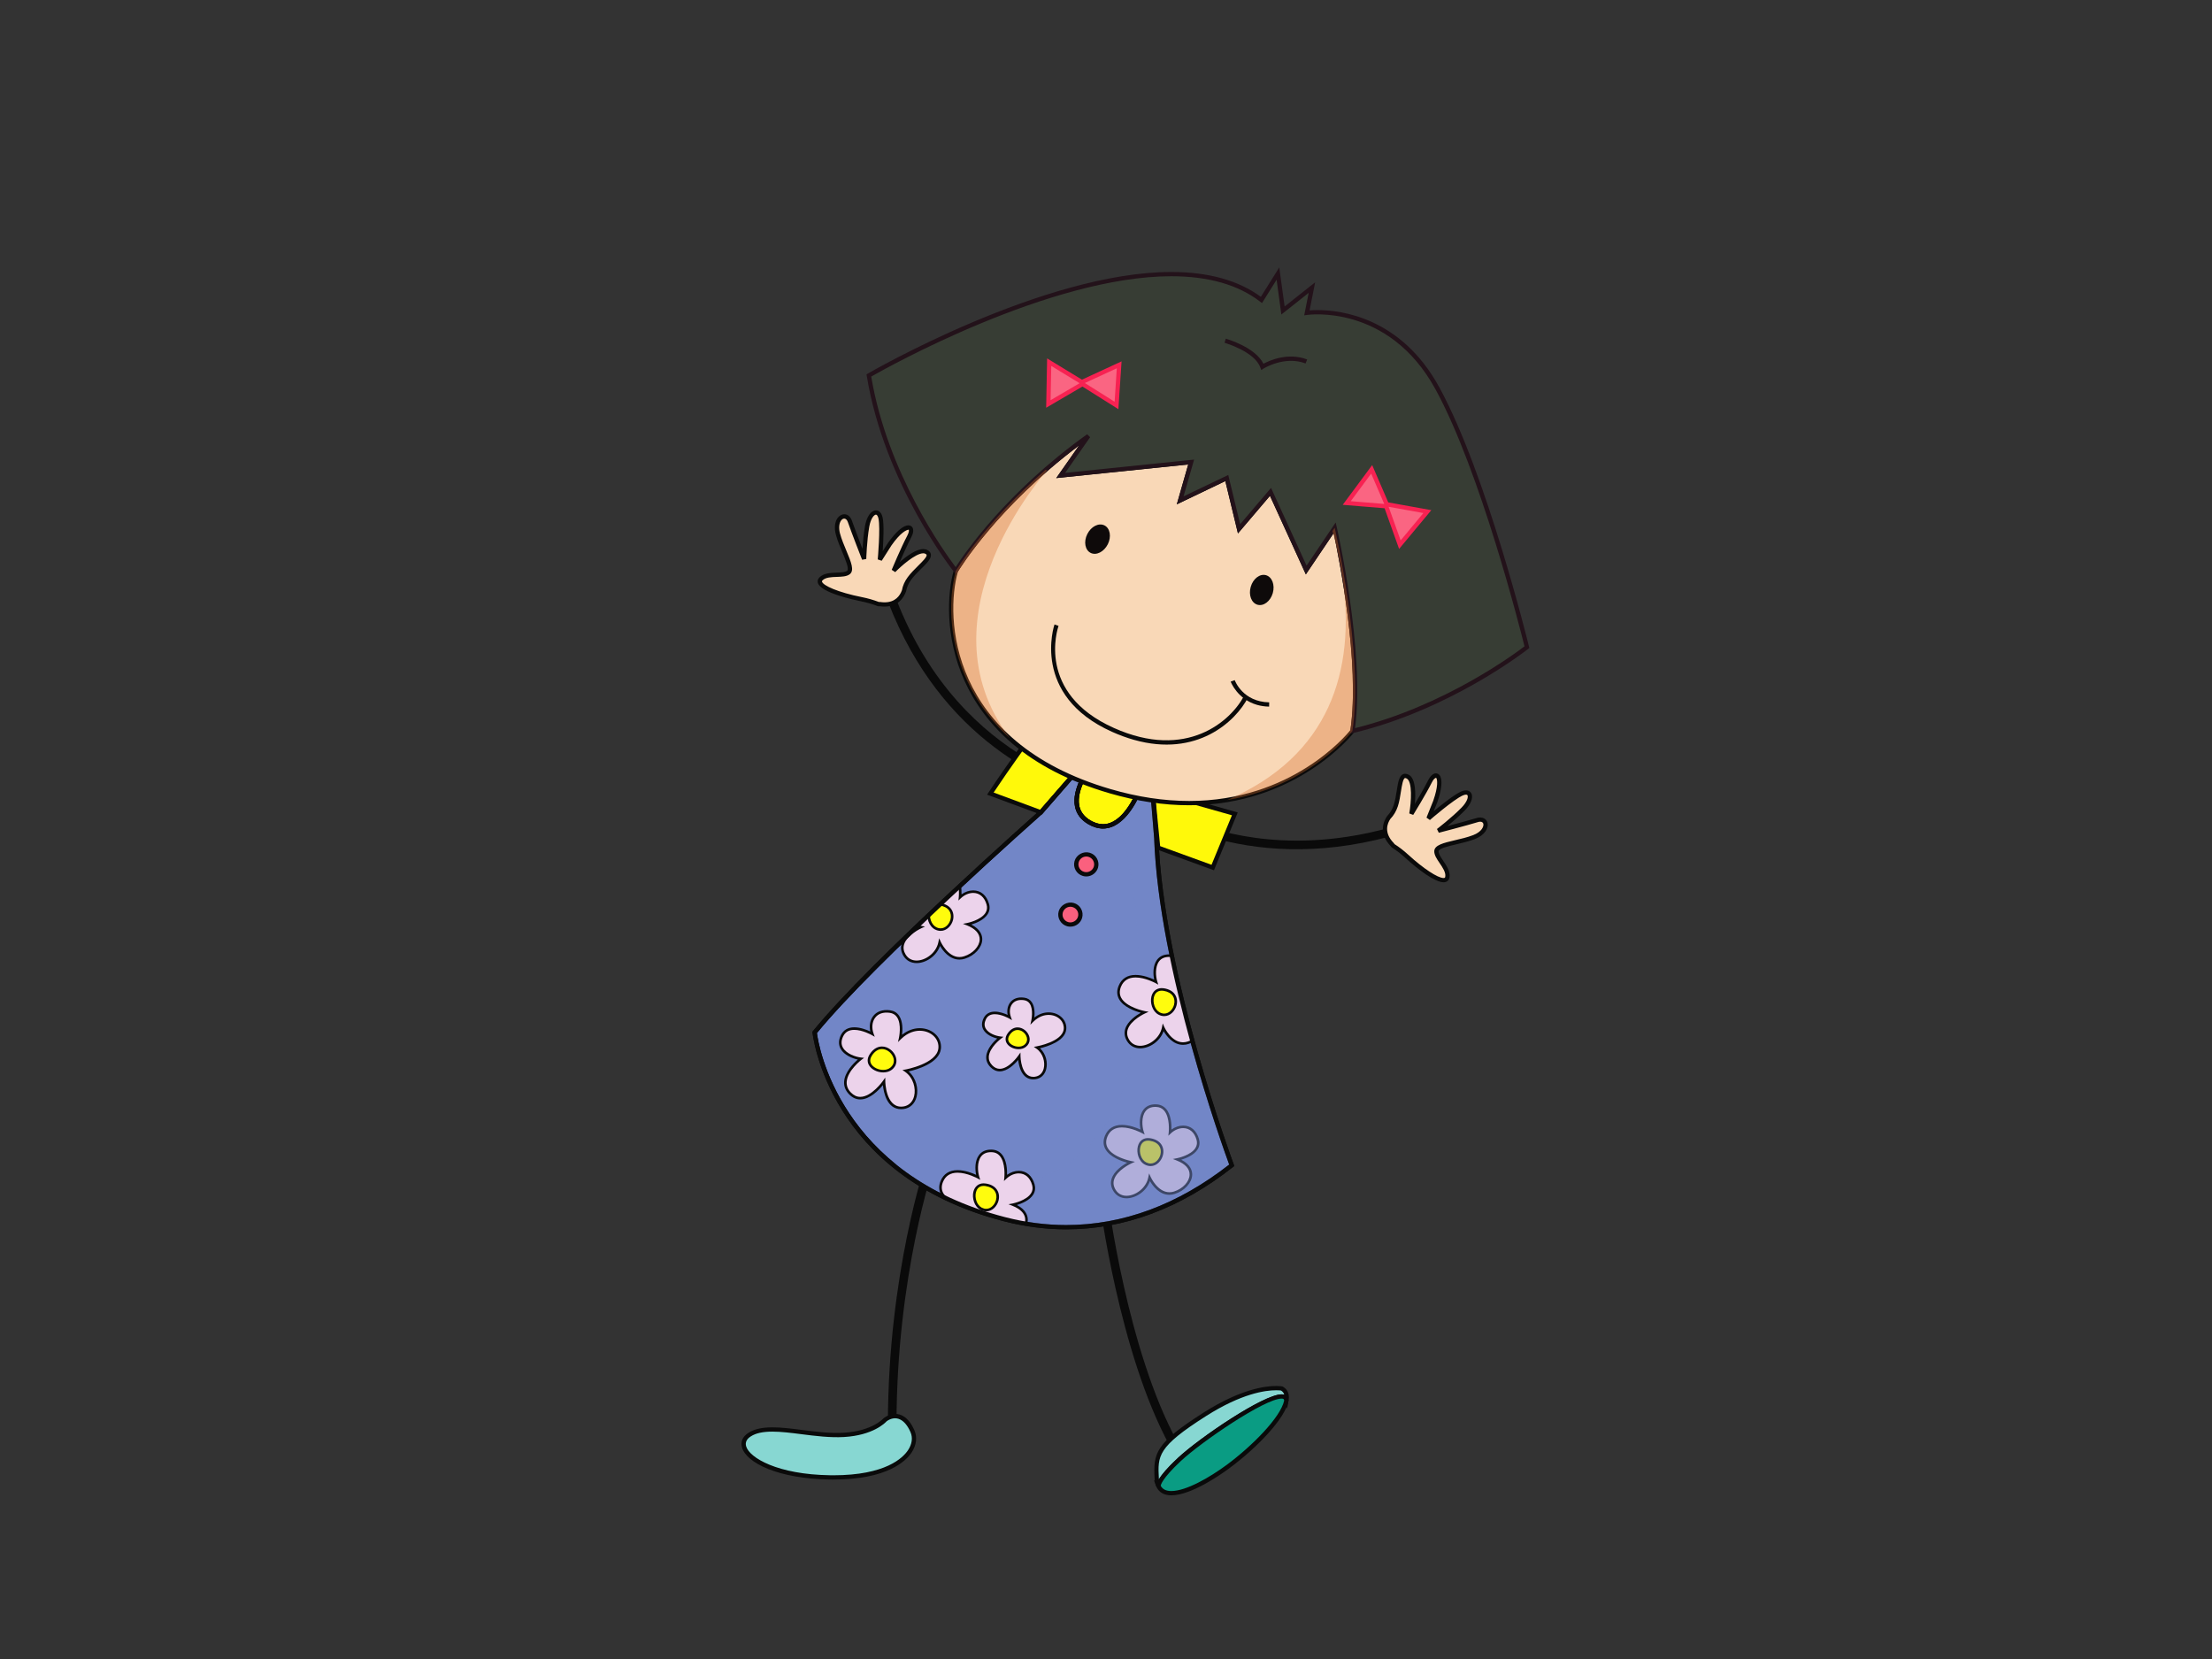 <?xml version="1.0" encoding="utf-8"?>
<!-- Generator: Adobe Illustrator 17.0.0, SVG Export Plug-In . SVG Version: 6.00 Build 0)  -->
<!DOCTYPE svg PUBLIC "-//W3C//DTD SVG 1.1//EN" "http://www.w3.org/Graphics/SVG/1.1/DTD/svg11.dtd">
<svg version="1.1" id="Layer_1" xmlns="http://www.w3.org/2000/svg" xmlns:xlink="http://www.w3.org/1999/xlink" x="0px" y="0px"
	 width="800px" height="600px" viewBox="0 0 800 600" enable-background="new 0 0 800 600" xml:space="preserve">
<rect x="0" y="0" width="800" height="600" fill="#333333" stroke="none"/>
<g>
	<g>
		<path fill="#0A0A0A" d="M466.608,307.115c-44.013-0.898-69.002-26.308-69.321-26.628c-0.886-0.922-2.35-0.958-3.278-0.085
			l-2.151-2.241c2.176-2.049,5.616-1.952,7.683,0.193c0.386,0.398,38.023,38.3,101.999,21.278l0.808,2.983
			C489.349,306.072,477.406,307.338,466.608,307.115L466.608,307.115z"/>
	</g>
	<g>
		<path fill="#F9D8B7" d="M534.241,296.6c-3.917,1.206-14.076,3.839-14.076,3.839s5.266-4.013,8.978-7.803
			c3.694-3.778,2.995-7.147-0.404-5.664c-3.405,1.482-12.106,9.021-12.106,9.021l2.458-6.134c3.296-9.449,0.229-11.57-1.934-7.237
			c-2.152,4.327-6.719,11.702-6.719,11.702s2.055-11.539-1.277-13.413c-3.327-1.868-2.7,5.351-4.357,10.461
			c-0.608,1.886-1.56,3.272-2.531,4.272c-1.211,1.778-2.856,5.556,1.181,9.738c0.145,0.133,0.199,0.307,0.313,0.446
			c1.531,0.982,3.23,2.223,5.062,3.905c6.61,6.056,14.029,10.829,14.631,7.49c0.573-3.332-4.013-6.767-3.959-9.346
			c0.054-2.573,7.84-2.922,13.571-5.116C538.815,300.553,538.152,295.394,534.241,296.6z"/>
		<path fill="#0A0A0A" d="M522.081,319.088L522.081,319.088c-3.067,0-9.135-4.532-13.775-8.792
			c-1.597-1.464-3.218-2.706-4.959-3.826l-0.199-0.199c-0.054-0.066-0.108-0.138-0.168-0.223c-4.628-4.845-2.482-9.19-1.338-10.846
			c1.133-1.2,1.934-2.537,2.429-4.061c0.518-1.621,0.813-3.513,1.079-5.188c0.518-3.285,0.964-6.111,3.055-6.111
			c0.428,0,0.856,0.121,1.349,0.392c2.483,1.398,2.471,6.785,2.145,10.539c1.506-2.525,3.537-6.032,4.772-8.502
			c0.819-1.657,1.844-2.579,2.85-2.579c0.542,0,1.037,0.272,1.374,0.747c1.079,1.494,0.753,5.02-0.874,9.683l-1.314,3.272
			c2.862-2.374,7.545-6.104,9.918-7.129c1.778-0.777,3.248-0.421,3.778,0.814c0.639,1.524-0.313,3.857-2.5,6.092
			c-1.971,2-4.369,4.079-6.213,5.586c3.327-0.874,8.123-2.158,10.527-2.899c2-0.626,3.688,0.229,3.995,1.88
			c0.331,1.778-0.988,4.327-4.664,5.743c-2.139,0.813-4.58,1.386-6.731,1.898c-2.82,0.663-6.322,1.477-6.34,2.506
			c-0.018,0.898,0.802,2.121,1.669,3.405c1.242,1.832,2.645,3.905,2.272,6.068C524.022,318.468,523.244,319.088,522.081,319.088z
			 M508.204,281.384c-0.76,0-1.2,2.778-1.525,4.802c-0.259,1.73-0.566,3.694-1.127,5.418c-0.579,1.765-1.482,3.296-2.712,4.574
			c-1.06,1.567-2.452,4.905,1.169,8.659c0.151,0.139,0.247,0.307,0.32,0.434c1.681,1.072,3.38,2.374,5.031,3.893
			c5.399,4.941,10.624,8.388,12.72,8.388l0,0c0.458,0,0.554-0.138,0.615-0.452c0.265-1.561-0.904-3.278-2.025-4.941
			c-1.019-1.5-1.976-2.911-1.946-4.302c0.048-2.23,3.35-3.001,7.532-3.989c2.109-0.482,4.483-1.048,6.538-1.832
			c3.019-1.151,3.869-3.073,3.688-4.013c-0.127-0.687-0.693-0.837-1.139-0.837c-0.271,0-0.56,0.054-0.868,0.151
			c-3.887,1.199-14.004,3.826-14.106,3.85l-0.675-1.362c0.054-0.048,5.266-4.025,8.882-7.719c2.085-2.139,2.453-3.814,2.194-4.417
			c-0.048-0.09-0.12-0.301-0.578-0.301c-0.302,0-0.705,0.102-1.139,0.295c-3.26,1.404-11.823,8.81-11.913,8.894l-1.229-0.874
			l2.458-6.122c1.796-5.158,1.513-7.611,1.067-8.243c-0.313-0.085-0.934,0.325-1.579,1.627c-2.151,4.314-6.707,11.69-6.749,11.757
			l-1.428-0.524c0.753-4.266,1.181-11.449-0.898-12.618C508.487,281.421,508.306,281.384,508.204,281.384z"/>
	</g>
	<g>
		<g>
			<path fill="#0A0A0A" d="M338.531,249.116c26.577,34.866,61.961,40.024,62.401,40.078c1.277,0.175,2.181,1.332,2.013,2.603
				l3.079,0.398c0.392-2.947-1.706-5.658-4.67-6.05c-0.536-0.078-53.546-8.068-77.233-69.484l-2.908,1.096
				C326.028,230.238,332.012,240.577,338.531,249.116L338.531,249.116z"/>
		</g>
		<g>
			<path fill="#F9D8B7" d="M307.378,188.592c1.32,3.845,5.146,13.565,5.146,13.565s0.172-6.593,1.085-11.793
				c0.903-5.2,4.064-6.604,4.857-2.995c0.789,3.597-0.244,15.023-0.244,15.023l3.555-5.568c5.758-8.213,9.289-6.996,7.026-2.724
				c-2.26,4.284-5.589,12.269-5.589,12.269s8.204-8.418,11.681-6.839c3.48,1.585-2.775,5.315-5.969,9.653
				c-1.172,1.597-1.741,3.17-1.997,4.538c-0.726,2.025-2.845,5.556-8.614,4.767c-0.208-0.019-0.371,0.018-0.561,0.018
				c-1.693-0.651-3.708-1.301-6.14-1.784c-8.834-1.759-17.08-4.911-14.715-7.345c2.383-2.429,7.875-0.753,9.946-2.308
				c2.061-1.555-2.211-8.015-3.794-13.926C301.47,187.231,306.064,184.736,307.378,188.592z"/>
			<path fill="#0A0A0A" d="M319.903,219.373c-0.533,0-1.097-0.03-1.696-0.12l-0.566,0.018l-0.16-0.048
				c-1.973-0.753-3.941-1.325-6.026-1.741c-2.413-0.482-14.534-3.074-15.649-6.634c-0.22-0.711-0.03-1.416,0.536-2.007
				c1.546-1.573,4.064-1.663,6.279-1.741c1.555-0.06,3.031-0.109,3.751-0.645c0.835-0.627-0.551-3.941-1.66-6.593
				c-0.856-2.013-1.829-4.314-2.411-6.52c-0.653-2.435-0.394-4.664,0.711-6.104c0.629-0.789,1.479-1.259,2.35-1.259
				c1.214,0,2.245,0.886,2.757,2.368c0.805,2.356,2.573,6.972,3.811,10.166c0.157-2.374,0.431-5.532,0.916-8.268
				c0.585-3.38,2.173-5.658,3.965-5.658c0.549,0,1.901,0.259,2.407,2.615c0.558,2.501,0.271,8.46,0.018,12.161l1.883-2.959
				c2.866-4.092,5.559-6.412,7.409-6.412c0.642,0,1.16,0.277,1.47,0.771c0.5,0.832,0.325,2.151-0.503,3.706
				c-1.283,2.434-2.944,6.14-4.113,8.822c2.431-2.115,5.963-4.719,8.523-4.719c0.485,0,0.928,0.085,1.311,0.259
				c0.838,0.374,1.323,0.922,1.443,1.603c0.286,1.536-1.395,3.194-3.516,5.284c-1.205,1.2-2.582,2.543-3.586,3.917
				c-0.961,1.308-1.591,2.724-1.862,4.224C326.941,215.986,324.967,219.373,319.903,219.373z M318.158,217.71l0.274,0.018
				c0.515,0.078,1.006,0.115,1.47,0.115c3.902,0,5.577-2.392,6.3-4.387c0.28-1.602,1-3.236,2.1-4.718
				c1.085-1.477,2.495-2.869,3.751-4.116c1.419-1.404,3.212-3.164,3.077-3.911c-0.03-0.211-0.362-0.386-0.555-0.476
				c-0.184-0.078-0.413-0.127-0.669-0.127c-2.871,0-8.289,4.911-10.133,6.81l-1.28-0.832c0.039-0.085,3.375-8.075,5.622-12.329
				c0.72-1.356,0.639-2.042,0.549-2.187c-0.889,0.024-3.079,1.157-6.258,5.688l-3.528,5.55l-1.435-0.488
				c0.012-0.108,1.019-11.346,0.265-14.793c-0.19-0.85-0.536-1.398-0.898-1.398c-0.681,0-1.922,1.386-2.431,4.369
				c-0.892,5.086-1.082,11.618-1.082,11.678l-1.504,0.265c-0.039-0.091-3.839-9.774-5.152-13.606
				c-0.486-1.428-1.606-1.669-2.398-0.651c-0.802,1.037-0.968,2.821-0.443,4.767c0.566,2.103,1.504,4.338,2.338,6.321
				c1.648,3.947,2.962,7.062,1.172,8.412c-1.109,0.837-2.829,0.892-4.64,0.958c-2.016,0.066-4.11,0.144-5.212,1.271
				c-0.238,0.259-0.196,0.386-0.166,0.476c0.434,1.386,5.652,3.826,14.462,5.58c2.121,0.415,4.127,1,6.122,1.753
				C318.016,217.71,318.085,217.71,318.158,217.71z"/>
		</g>
	</g>
	<g>
		<path fill="#0A0A0A" d="M325.971,520.146c-2.766-0.302-4.857-2.609-4.851-5.387c0.091-53.998,13.513-93.816,14.086-95.485
			l2.94,0.994c-0.57,1.651-13.835,41-13.911,94.497c-0.009,1.187,0.886,2.181,2.073,2.314L325.971,520.146L325.971,520.146z"/>
	</g>
	<g>
		<path fill="#87D7D2" d="M320.192,513.397c0,0-4.119,4.911-14.999,5.544c-12.6,0.729-26.951-4.652-34.097-0.09
			c-7.137,4.562,3.694,15.101,29.066,15.468c24.766,0.368,32.632-10.195,29.858-16.613
			C327.263,511.282,323.201,511.288,320.192,513.397z"/>
		<path fill="#0A0A0A" d="M301.397,535.096L301.397,535.096l-1.245-0.006c-18.761-0.277-30.201-6.038-31.795-11.587
			c-0.603-2.079,0.226-3.965,2.326-5.303c2.112-1.343,4.863-1.983,8.678-1.983c3.275,0,6.918,0.464,10.756,0.952
			c4.957,0.627,10.126,1.283,15.029,1c10.368-0.591,14.41-5.218,14.444-5.266l0.157-0.138c1.308-0.922,2.706-1.41,4.044-1.41
			c1.988,0,4.802,1.055,6.953,6.038c1.055,2.452,0.669,5.357-1.058,7.948C327.736,528.275,321.074,535.096,301.397,535.096z
			 M279.361,517.766c-3.498,0-5.99,0.542-7.837,1.73c-1.515,0.97-2.073,2.181-1.678,3.573c1.208,4.188,11.416,10.208,30.334,10.473
			l1.217,0.012c18.924,0,25.172-6.327,26.99-9.057c1.458-2.187,1.786-4.495,0.928-6.496c-2.094-4.857-5.345-6.255-8.599-4.025
			c-0.636,0.693-5.041,5.14-15.484,5.742c-5.028,0.283-10.286-0.379-15.308-1.012C286.127,518.218,282.536,517.766,279.361,517.766z
			"/>
	</g>
	<g>
		<path fill="#0A0A0A" d="M423.053,522.876c-18.325-33.425-25.399-88.459-25.472-89.008l3.091-0.386
			c0.067,0.542,7.068,55.01,25.104,87.911L423.053,522.876L423.053,522.876z"/>
	</g>
	<g>
		<g>
			<path fill="#87D7D2" d="M463.546,502.165c0,0-9.931-2.013-27.707,9.28c-17.782,11.304-17.963,14.733-17.493,23.416
				c0.048,0.88,0.235,1.579,0.458,2.205l0.223,0.133c0,0-0.12-2.247,7.532-9.37c8.816-8.214,37.493-27.4,38.56-21.742
				c0.012,0.102,0.102,0.223,0.138,0.331C465.601,504.551,465.149,503.039,463.546,502.165z"/>
			<path fill="#0A0A0A" d="M419.871,538.646l-1.694-1.048l-0.096-0.259c-0.289-0.795-0.464-1.579-0.5-2.429
				c-0.513-9.382,0.175-12.883,17.836-24.109c13.082-8.297,21.976-9.545,26.128-9.545c1.38,0,2.127,0.145,2.157,0.151l0.229,0.085
				c1.247,0.687,2.627,2.127,2.085,5.062l-0.512,2.893l-0.976-2.772c-0.085-0.139-0.145-0.278-0.175-0.44
				c-0.03-0.151-0.072-0.41-0.837-0.41c-6.08,0-28.81,15.48-36.426,22.56c-7.002,6.526-7.279,8.816-7.279,8.84L419.871,538.646z
				 M461.546,502.804c-3.984,0-12.552,1.205-25.297,9.298c-17.746,11.268-17.571,14.39-17.125,22.724
				c0.006,0.048,0.006,0.108,0.012,0.157c0.952-1.549,2.904-4.008,6.9-7.725c7.695-7.171,30.858-22.971,37.481-22.971
				c0.373,0,0.693,0.049,0.97,0.139c-0.235-0.813-0.741-1.247-1.199-1.519C463.052,502.87,462.468,502.804,461.546,502.804z"/>
		</g>
		<g>
			<path fill="#0A9C83" d="M426.56,527.829c-7.653,7.123-7.532,9.37-7.532,9.37l-0.223-0.133c2.573,6.93,15.703,0.446,25.345-6.67
				c9.479-7.026,19.976-17.686,21.109-23.977c-0.036-0.108-0.126-0.229-0.138-0.331C464.052,500.429,435.375,519.616,426.56,527.829
				z"/>
			<path fill="#0A0A0A" d="M423.625,540.803L423.625,540.803c-2.79,0-4.7-1.199-5.544-3.465l-0.747-2.019l1.241,0.723
				c0.615-1.392,2.404-4.085,7.46-8.785c7.695-7.171,30.858-22.971,37.481-22.971c1.85,0,2.272,1.163,2.362,1.651l0.181,0.41
				l-0.042,0.205c-1.157,6.526-11.648,17.246-21.404,24.453C441.51,533.312,430.808,540.803,423.625,540.803z M419.811,537.398
				c0.699,1.247,1.959,1.855,3.814,1.855l0,0c5.327,0,13.859-4.899,20.06-9.485c9.147-6.773,19.446-17.143,20.759-23.248
				c-0.036-0.084-0.072-0.186-0.091-0.289c-0.03-0.139-0.072-0.41-0.837-0.41c-6.08,0-28.81,15.48-36.426,22.56
				c-7.002,6.526-7.279,8.816-7.279,8.84V537.398z"/>
		</g>
	</g>
	<g>
		<g>
			<path fill="#FFF90A" d="M373.213,265.591c0,0-7.899,10.611-15.04,21.434l18.276,6.767l18.771-21.573L373.213,265.591z"/>
			<path fill="#0A0A0A" d="M376.678,294.695l-19.687-7.291l0.539-0.808c7.071-10.714,14.971-21.362,15.056-21.476l0.325-0.434
				l23.682,7.128L376.678,294.695z M359.363,286.633l16.839,6.243l17.65-20.265l-20.337-6.128
				C371.99,268.531,365.452,277.462,359.363,286.633z"/>
		</g>
		<g>
			<path fill="#FFF90A" d="M394.406,277.19c0,0-11.027,14.004-0.404,20.223c9.201,5.387,15.715-5.303,18.662-13.082l-17.372-12.094
				L394.406,277.19z"/>
			<path fill="#0A0A0A" d="M398.907,299.643L398.907,299.643c-1.741,0-3.531-0.536-5.309-1.567c-2.676-1.567-4.302-3.742-4.82-6.46
				c-1.205-6.351,4.007-13.57,4.893-14.739l1.072-5.96l18.861,13.131l-0.211,0.56C411.682,289.128,406.843,299.643,398.907,299.643z
				 M395.84,273.569l-0.831,4.098c-0.061,0.072-5.869,7.563-4.701,13.666c0.434,2.26,1.814,4.085,4.085,5.411
				c1.531,0.892,3.056,1.349,4.514,1.349c6.791,0,11.304-9.683,12.811-13.474L395.84,273.569z"/>
		</g>
		<g>
			<polygon fill="#FFF90A" points="416.846,285.946 418.841,306.567 438.599,313.761 446.589,294.352 			"/>
			<path fill="#0A0A0A" d="M439.045,314.738l-20.928-7.611l-2.152-22.241l31.678,8.948L439.045,314.738z M419.582,306.012
				l18.584,6.755l7.382-17.915l-27.815-7.857L419.582,306.012z"/>
		</g>
		<g>
			<path fill="#7286C7" d="M418.202,303.18l-1.807-21.909l-2.634-0.211c-2.121,7.43-9.147,22.56-19.758,16.354
				c-10.624-6.219,0.404-20.223,0.404-20.223l0.886-4.953l-0.073-0.018l-18.771,21.573c0,0-60.59,53.491-81.812,79.595
				c0,0,4.757,51.099,68.73,67.573c35.318,9.087,63.723-5.043,82.114-19.517C445.481,421.443,419.968,353.417,418.202,303.18z"/>
			<path fill="#0A0A0A" d="M385.596,444.6c-0.012,0,0,0-0.012,0c-7.406,0-14.944-0.97-22.416-2.898
				c-63.762-16.415-69.255-67.731-69.306-68.249l-0.03-0.307l0.202-0.247c21.015-25.851,81.295-79.15,81.891-79.692l19.048-21.88
				l1.139,0.362l-0.054,0.681l-1.048,5.297c-0.061,0.072-5.869,7.563-4.701,13.666c0.434,2.26,1.814,4.085,4.085,5.411
				c1.531,0.898,3.056,1.349,4.52,1.349c7.237,0,12.268-10.84,14.1-17.246l0.181-0.615l3.929,0.32l1.85,22.554
				c1.736,49.587,26.984,117.384,27.237,118.064l0.187,0.524l-0.428,0.338C426.964,437.014,406.644,444.6,385.596,444.6z
				 M295.447,373.622c0.549,4.236,7.996,51.111,68.113,66.585c7.345,1.898,14.751,2.844,22.024,2.844
				c20.542,0,40.373-7.345,58.969-21.867c-2.374-6.478-25.472-70.515-27.135-117.98l-1.736-21.223l-1.343-0.109
				c-2.103,6.882-7.496,17.77-15.426,17.77c-1.747,0-3.538-0.53-5.315-1.567c-2.676-1.567-4.302-3.742-4.82-6.46
				c-1.205-6.351,4.007-13.57,4.893-14.739l0.379-2.152l-17.017,19.554C376.359,294.895,316.567,347.777,295.447,373.622z"/>
		</g>
	</g>
	<g>
		<g>
			<path fill="#ECD3EB" d="M325.566,375.448c0,0,1.977-8.804-3.708-9.617c-5.703-0.802-7.87,3.94-6.364,8.11
				c0,0-8.331-4.772-10.967,0.645c-2.627,5.411,3.646,7.985,6.779,8.334c0,0-9.277,7.002-3.868,12.552
				c5.417,5.537,12.271-4.297,12.271-4.297s0.13,10.34,6.984,9.467c5.875-0.753,6.05-9.798,0.877-13.395
				c0,0,11.639-2.055,12.271-8.033C340.472,373.242,331.924,369.217,325.566,375.448z"/>
			<path fill="#0A0A0A" d="M325.898,401.154h-0.003c-5.116,0-6.306-6.02-6.577-8.713c-1.435,1.759-4.691,5.182-8.193,5.182
				c-1.482,0-2.835-0.621-4.025-1.826c-1.332-1.374-1.941-2.94-1.811-4.664c0.262-3.459,3.42-6.599,4.941-7.93
				c-2-0.434-4.929-1.585-6.207-3.881c-0.816-1.482-0.792-3.133,0.085-4.947c0.904-1.85,2.579-2.838,4.86-2.838
				c2.215,0,4.516,0.91,5.782,1.5c-0.437-1.976-0.117-3.94,0.931-5.405c1.283-1.82,3.534-2.627,6.24-2.254
				c1.383,0.193,2.474,0.838,3.221,1.934c1.431,2.049,1.311,5.176,1.096,6.924c1.944-1.555,4.179-2.381,6.415-2.381
				c2.371,0,4.574,0.922,6.029,2.525c1.232,1.368,1.802,3.098,1.621,4.887c-0.557,5.249-8.761,7.574-11.666,8.231
				c2.775,2.458,3.57,6.345,2.871,9.153c-0.626,2.519-2.365,4.146-4.748,4.453C326.462,401.142,326.182,401.154,325.898,401.154z
				 M320.159,389.729l0.021,1.446c0,0.096,0.181,9.057,5.716,9.057h0.003c0.241,0,0.485-0.018,0.744-0.048
				c1.983-0.259,3.431-1.621,3.959-3.742c0.687-2.76-0.229-6.676-3.299-8.822l-0.919-0.632l1.1-0.199
				c0.117-0.012,11.301-2.079,11.889-7.629c0.162-1.512-0.332-2.989-1.377-4.151c-1.287-1.416-3.23-2.224-5.342-2.224
				c-1.685,0-4.227,0.518-6.758,2.995l-1.13,1.103l0.346-1.525c0.009-0.06,1.079-4.929-0.732-7.526
				c-0.606-0.862-1.456-1.38-2.594-1.531c-2.368-0.337-4.248,0.326-5.339,1.868c-1.042,1.458-1.235,3.609-0.512,5.616l0.431,1.181
				l-1.103-0.626c-0.039-0.024-3.326-1.868-6.294-1.868c-1.943,0-3.254,0.753-4.016,2.32c-0.738,1.507-0.777,2.893-0.109,4.079
				c1.241,2.236,4.577,3.375,6.511,3.586l1.16,0.133l-0.931,0.693c-0.048,0.042-5.055,3.874-5.36,7.918
				c-0.109,1.458,0.41,2.784,1.546,3.947c1.009,1.03,2.13,1.549,3.356,1.549c4.113,0,8.162-5.718,8.198-5.779L320.159,389.729z"/>
		</g>
		<g>
			<path fill="#FFFC0D" d="M321.764,379.943c-1.895-1.453-4.763-1.627-6.827,1.591c-2.826,4.375,4.161,7.484,7.345,4.972
				C324.717,384.583,323.798,381.516,321.764,379.943z"/>
			<path fill="#0A0A0A" d="M319.429,387.861L319.429,387.861c-2.184,0-4.317-1.097-5.185-2.669c-0.467-0.85-0.798-2.218,0.298-3.911
				c1.483-2.308,3.233-2.802,4.441-2.802c1.057,0,2.139,0.386,3.061,1.103c1.323,1.018,2.155,2.555,2.166,4.037
				c0.006,1.277-0.557,2.386-1.639,3.254C321.746,387.517,320.662,387.861,319.429,387.861z M318.984,379.407
				c-1.387,0-2.658,0.826-3.658,2.374c-0.669,1.037-0.763,2.067-0.265,2.959c0.702,1.278,2.546,2.205,4.369,2.205l0,0
				c1.013,0,1.898-0.283,2.561-0.801c0.852-0.675,1.292-1.543,1.287-2.513c-0.006-1.199-0.705-2.476-1.805-3.326
				C320.716,379.732,319.833,379.407,318.984,379.407z"/>
		</g>
	</g>
	<g>
		<g>
			<path fill="#ECD3EB" d="M373.43,369.163c0,0,1.633-7.231-3.055-7.894c-4.682-0.663-6.46,3.23-5.231,6.659
				c0,0-6.839-3.911-9.003,0.53c-2.163,4.448,2.995,6.556,5.568,6.845c0,0-7.629,5.761-3.182,10.323
				c4.453,4.556,10.094-3.525,10.094-3.525s0.096,8.491,5.73,7.774c4.833-0.609,4.972-8.051,0.735-11.009
				c0,0,9.557-1.693,10.076-6.599C385.686,367.361,378.66,364.047,373.43,369.163z"/>
			<path fill="#0A0A0A" d="M373.695,390.38c-4.152,0-5.194-4.724-5.453-7.038c-1.242,1.488-3.875,4.134-6.671,4.134
				c-1.247,0-2.371-0.512-3.375-1.536c-1.106-1.127-1.621-2.447-1.512-3.893c0.211-2.772,2.672-5.309,3.965-6.466
				c-1.651-0.379-3.965-1.338-4.999-3.193c-0.681-1.23-0.663-2.621,0.073-4.134c0.756-1.554,2.157-2.386,4.061-2.386
				c1.756,0,3.57,0.687,4.643,1.175c-0.313-1.591-0.03-3.164,0.808-4.357c1.084-1.506,2.88-2.205,5.212-1.874
				c1.169,0.163,2.073,0.705,2.706,1.627c1.133,1.633,1.09,4.067,0.94,5.55c1.573-1.205,3.368-1.856,5.158-1.856
				c1.989,0,3.808,0.765,5.026,2.109c1.024,1.133,1.519,2.591,1.349,4.073c-0.458,4.279-6.971,6.213-9.496,6.804
				c2.205,2.049,2.838,5.206,2.26,7.496c-0.512,2.109-1.965,3.471-3.977,3.718C374.159,390.374,373.924,390.38,373.695,390.38z
				 M369.061,380.648l0.024,1.446c0,0.072,0.151,7.358,4.61,7.358c0.193,0,0.397-0.012,0.596-0.036
				c2.194-0.283,2.953-2.012,3.194-3.019c0.549-2.187-0.205-5.429-2.663-7.141l-0.928-0.644l1.109-0.205
				c0.096-0.006,9.219-1.681,9.696-6.189c0.126-1.223-0.259-2.416-1.109-3.356c-1.043-1.145-2.627-1.802-4.339-1.802
				c-1.362,0-3.434,0.416-5.495,2.44l-1.114,1.103l0.337-1.536c0.006-0.043,0.874-4.007-0.596-6.111
				c-0.483-0.698-1.157-1.103-2.073-1.229c-1.959-0.283-3.435,0.265-4.314,1.494c-0.837,1.181-0.989,2.922-0.41,4.549l0.422,1.187
				l-1.091-0.627c-0.024-0.012-2.712-1.53-5.131-1.53c-1.558,0-2.621,0.608-3.221,1.856c-0.591,1.223-0.633,2.332-0.096,3.284
				c1.003,1.814,3.715,2.724,5.297,2.904l1.151,0.133l-0.922,0.705c-0.043,0.03-4.131,3.152-4.378,6.442
				c-0.085,1.175,0.325,2.229,1.25,3.175c0.811,0.832,1.718,1.254,2.706,1.254c3.332,0,6.628-4.67,6.659-4.73L369.061,380.648z"/>
		</g>
		<g>
			<path fill="#FFFC0D" d="M370.308,372.863c-1.567-1.199-3.905-1.332-5.616,1.307c-2.32,3.592,3.423,6.146,6.032,4.08
				C372.737,376.677,371.978,374.158,370.308,372.863z"/>
			<path fill="#0A0A0A" d="M368.386,379.455L368.386,379.455c-1.826,0-3.604-0.916-4.332-2.236c-0.566-1.019-0.47-2.187,0.247-3.302
				c1.247-1.934,2.724-2.344,3.718-2.344c0.88,0,1.79,0.331,2.573,0.922c1.097,0.856,1.802,2.152,1.802,3.393
				c0.012,1.066-0.464,2.006-1.374,2.729C370.321,379.16,369.423,379.455,368.386,379.455z M368.019,372.513
				c-1.103,0-2.133,0.657-2.935,1.91c-0.536,0.838-0.615,1.627-0.217,2.344c0.566,1.024,2.049,1.766,3.519,1.766l0,0
				c0.813,0,1.525-0.223,2.061-0.639c0.669-0.524,1.018-1.223,1.012-2.006c-0.006-0.952-0.554-1.977-1.446-2.664
				C369.411,372.766,368.7,372.513,368.019,372.513z"/>
		</g>
	</g>
	<g>
		<g>
			<path fill="#ECD3EB" d="M425.818,419.322c0,0,8.918-1.754,7.351-7.255c-1.554-5.495-6.779-5.55-10.027-2.513
				c0,0,1.037-9.485-5.007-9.696c-6.062-0.199-5.9,6.526-4.953,9.515c0,0-10.202-5.598-13.131,1.56
				c-2.91,7.153,8.906,9.407,8.906,9.407s-9.473,4.296-5.9,10.178c3.067,5.031,11.462,1.53,12.697-4.622
				c0,0,3.236,7.298,8.997,5.466C430.519,429.523,434.122,422.582,425.818,419.322z"/>
			<path fill="#0A0A0A" d="M407.44,433.38c-2.049,0-3.748-0.928-4.778-2.627c-0.886-1.446-1.096-2.947-0.639-4.429
				c0.874-2.808,3.935-4.863,5.628-5.815c-2.109-0.579-6.297-2.049-7.894-4.965c-0.795-1.446-0.838-3.049-0.139-4.791
				c1.061-2.561,3.176-3.923,6.135-3.923c2.657,0,5.363,1.048,6.731,1.687c-0.404-1.958-0.531-5.049,1.018-7.134
				c0.976-1.32,2.447-1.995,4.357-1.995l0.289,0.012c1.464,0.048,2.657,0.615,3.579,1.645c1.832,2.103,1.995,5.676,1.947,7.478
				c1.295-0.928,2.79-1.452,4.23-1.452c2.76,0,4.851,1.777,5.724,4.868c0.374,1.338,0.223,2.591-0.476,3.718
				c-1.308,2.121-4.224,3.266-5.929,3.772c3.501,1.789,3.989,4.151,3.953,5.478c-0.102,2.868-2.742,5.767-6.273,6.894
				c-0.669,0.211-1.332,0.325-1.983,0.325l0,0c-3.621,0-6.008-3.23-7.026-4.972C414.526,431.03,410.634,433.38,407.44,433.38z
				 M405.753,407.758c-2.579,0-4.351,1.127-5.261,3.344c-0.597,1.464-0.566,2.802,0.091,4.007c1.898,3.477,8.4,4.772,8.472,4.778
				l1.422,0.289l-1.314,0.597c-0.054,0.018-5.176,2.374-6.243,5.833c-0.386,1.211-0.205,2.452,0.536,3.663
				c1.096,1.808,2.772,2.2,3.983,2.2c3.151,0,7.062-2.688,7.852-6.659l0.295-1.428l0.597,1.332c0.024,0.054,2.495,5.472,6.737,5.472
				l0,0c0.554,0,1.133-0.085,1.687-0.265c3.17-1.018,5.544-3.549,5.616-6.044c0.09-2.115-1.549-3.935-4.58-5.128l-1.464-0.584
				l1.549-0.301c0.048-0.006,4.971-1.006,6.628-3.7c0.566-0.91,0.687-1.88,0.379-2.977c-0.765-2.658-2.525-4.188-4.833-4.188
				c-1.536,0-3.157,0.687-4.441,1.892l-0.916,0.868l0.139-1.253c0.006-0.054,0.542-5.321-1.669-7.852
				c-0.741-0.855-1.699-1.29-2.904-1.325l-0.253-0.012c-1.597,0-2.814,0.549-3.597,1.609c-1.519,2.055-1.211,5.489-0.633,7.309
				l0.35,1.097l-1.024-0.542C412.911,409.765,409.217,407.758,405.753,407.758z"/>
		</g>
		<g>
			<path fill="#FFFC0D" d="M420.142,417.677c0.578-2.302-0.422-4.972-4.218-5.556c-5.17-0.802-5.218,6.804-1.621,8.671
				C417.063,422.226,419.515,420.178,420.142,417.677z"/>
			<path fill="#0A0A0A" d="M416.123,421.738L416.123,421.738c-0.674,0-1.368-0.187-2.036-0.53c-2.308-1.205-3.139-4.345-2.579-6.586
				c0.524-2.157,2.169-3.326,4.483-2.965c1.838,0.283,3.212,1.067,4.019,2.248c0.729,1.103,0.934,2.471,0.579,3.874
				C420.106,419.738,418.413,421.738,416.123,421.738z M415.189,412.525c-1.917,0-2.573,1.452-2.784,2.319
				c-0.47,1.898,0.265,4.574,2.109,5.532c0.542,0.277,1.085,0.428,1.609,0.428c1.82,0,3.164-1.627,3.568-3.236
				c0.289-1.157,0.132-2.271-0.458-3.133c-0.645-0.976-1.82-1.621-3.38-1.862C415.629,412.537,415.406,412.525,415.189,412.525z"/>
		</g>
	</g>
	<g opacity="0.49">
		<path fill="#7286C7" d="M418.202,303.18l-1.807-21.909l-2.634-0.211c-1.301,4.586-4.489,12.088-9.238,15.709
			c3.652,12.54,11.829,47.351,4.05,87.935c-9.762,51.02-69.442,59.035-97.559,24.609c-0.132-0.156-0.292-0.283-0.421-0.434
			c10.057,12.57,26.357,25.272,52.774,32.081c35.318,9.087,63.723-5.043,82.114-19.517
			C445.481,421.443,419.968,353.417,418.202,303.18z"/>
	</g>
	<g>
		<defs>
			<path id="SVGID_1_" d="M418.202,303.18l-1.807-21.909l-2.634-0.211c-2.121,7.43-9.147,22.56-19.758,16.354
				c-10.624-6.219,0.404-20.223,0.404-20.223l0.886-4.953l-0.073-0.018l-18.771,21.573c0,0-60.59,53.491-81.812,79.595
				c0,0,4.757,51.099,68.73,67.573c35.318,9.087,63.723-5.043,82.114-19.517C445.481,421.443,419.968,353.417,418.202,303.18z"/>
		</defs>
		<clipPath id="SVGID_2_">
			<use xlink:href="#SVGID_1_"  overflow="visible"/>
		</clipPath>
		<g clip-path="url(#SVGID_2_)">
			<g>
				<path fill="#ECD3EB" d="M430.754,365.077c0,0,8.924-1.747,7.352-7.249c-1.554-5.49-6.791-5.55-10.033-2.501
					c0,0,1.042-9.503-5.013-9.701c-6.044-0.205-5.887,6.531-4.941,9.52c0,0-10.202-5.61-13.125,1.543
					c-2.928,7.153,8.913,9.425,8.913,9.425s-9.491,4.29-5.917,10.16c3.073,5.049,11.467,1.543,12.702-4.61
					c0,0,3.242,7.303,9.002,5.459C435.448,375.291,439.07,368.35,430.754,365.077z"/>
				<path fill="#0A0A0A" d="M412.369,379.153c-2.049,0-3.742-0.94-4.772-2.633c-0.886-1.446-1.103-2.941-0.639-4.429
					c0.88-2.796,3.94-4.868,5.628-5.821c-2.109-0.561-6.303-2.043-7.888-4.947c-0.795-1.458-0.85-3.073-0.133-4.802
					c1.042-2.573,3.164-3.923,6.122-3.923c2.657,0,5.357,1.061,6.725,1.681c-0.392-1.959-0.524-5.038,1.024-7.135
					c0.976-1.319,2.447-1.988,4.357-1.988l0.277,0.012c1.47,0.048,2.669,0.603,3.586,1.639c1.838,2.115,1.994,5.688,1.952,7.472
					c1.283-0.916,2.783-1.44,4.23-1.44c2.754,0,4.845,1.778,5.713,4.869c0.392,1.338,0.217,2.591-0.464,3.705
					c-1.314,2.128-4.23,3.278-5.935,3.79c3.501,1.784,3.995,4.146,3.941,5.471c-0.091,2.869-2.724,5.767-6.261,6.894
					c-0.657,0.211-1.325,0.313-1.983,0.313l0,0c-3.615,0-5.99-3.224-7.02-4.947C419.467,376.804,415.575,379.153,412.369,379.153z
					 M410.688,353.514c-2.579,0-4.357,1.133-5.267,3.35c-0.591,1.464-0.561,2.821,0.09,4.019c1.904,3.483,8.412,4.767,8.478,4.785
					l1.434,0.259l-1.332,0.608c-0.048,0.024-5.17,2.381-6.243,5.833c-0.38,1.224-0.199,2.459,0.542,3.682
					c1.096,1.79,2.772,2.176,3.977,2.176c3.157,0,7.068-2.676,7.87-6.653l0.283-1.434l0.597,1.344
					c0.024,0.054,2.495,5.471,6.731,5.478l0,0c0.566,0,1.127-0.096,1.699-0.277c3.176-1.001,5.544-3.544,5.622-6.038
					c0.078-2.115-1.554-3.94-4.579-5.134l-1.477-0.584l1.555-0.313c0.042,0,4.959-0.994,6.628-3.682
					c0.554-0.904,0.669-1.88,0.362-2.977c-0.747-2.658-2.507-4.182-4.821-4.182c-1.543,0-3.157,0.681-4.441,1.886l-0.916,0.862
					l0.127-1.241c0.012-0.06,0.554-5.327-1.67-7.864c-0.735-0.85-1.681-1.283-2.892-1.32l-0.253-0.006
					c-1.603,0-2.814,0.542-3.61,1.609c-1.5,2.037-1.199,5.489-0.621,7.31l0.344,1.096l-1.013-0.56
					C417.859,355.526,414.153,353.514,410.688,353.514z"/>
			</g>
			<g>
				<path fill="#FFFC0D" d="M425.077,363.444c0.573-2.314-0.422-4.977-4.224-5.561c-5.158-0.795-5.206,6.815-1.621,8.677
					C421.998,367.994,424.457,365.927,425.077,363.444z"/>
				<path fill="#0A0A0A" d="M421.052,367.494L421.052,367.494c-0.675,0-1.356-0.168-2.031-0.518
					c-2.308-1.199-3.146-4.363-2.592-6.586c0.47-1.892,1.856-3.025,3.706-3.025c0.247,0,0.512,0.024,0.802,0.06
					c1.82,0.283,3.212,1.055,4.013,2.26c0.723,1.09,0.928,2.464,0.573,3.868C425.047,365.511,423.354,367.494,421.052,367.494z
					 M420.136,358.292c-1.934,0-2.579,1.452-2.802,2.314c-0.47,1.904,0.271,4.586,2.115,5.544c0.53,0.283,1.072,0.428,1.603,0.428
					c1.813,0,3.169-1.639,3.567-3.248c0.295-1.145,0.126-2.272-0.446-3.133c-0.657-0.97-1.826-1.609-3.386-1.856
					C420.552,358.304,420.341,358.292,420.136,358.292z"/>
			</g>
		</g>
		<g clip-path="url(#SVGID_2_)">
			<g>
				<path fill="#ECD3EB" d="M366.374,435.694c0,0,8.913-1.753,7.346-7.255c-1.555-5.49-6.786-5.55-10.027-2.519
					c0,0,1.03-9.478-5.013-9.677c-6.05-0.217-5.89,6.52-4.951,9.509c0,0-10.205-5.604-13.118,1.549
					c-2.925,7.158,8.9,9.424,8.9,9.424s-9.472,4.29-5.902,10.16c3.07,5.044,11.464,1.543,12.702-4.61c0,0,3.244,7.292,8.99,5.46
					C371.068,445.902,374.665,438.96,366.374,435.694z"/>
				<path fill="#0A0A0A" d="M347.989,449.758c-2.055,0-3.745-0.94-4.785-2.627c-0.882-1.458-1.093-2.953-0.636-4.435
					c0.883-2.796,3.935-4.863,5.625-5.815c-2.103-0.566-6.291-2.042-7.885-4.959c-0.792-1.452-0.84-3.067-0.133-4.802
					c1.051-2.561,3.173-3.923,6.125-3.923c2.661,0,5.357,1.061,6.734,1.694c-0.407-1.965-0.527-5.038,1.021-7.123
					c0.973-1.326,2.435-1.995,4.351-1.995l0.289,0.006c1.455,0.042,2.651,0.597,3.567,1.633c1.85,2.115,2.007,5.689,1.958,7.479
					c1.29-0.928,2.784-1.446,4.224-1.446c2.766,0,4.851,1.778,5.724,4.868c0.379,1.344,0.217,2.597-0.476,3.718
					c-1.302,2.121-4.224,3.272-5.93,3.778c3.501,1.784,3.995,4.151,3.953,5.484c-0.102,2.868-2.735,5.761-6.267,6.869
					c-0.663,0.223-1.332,0.332-1.989,0.332l0,0c-3.618,0-5.998-3.224-7.02-4.96C355.09,447.409,351.179,449.758,347.989,449.758z
					 M346.302,424.124c-2.585,0-4.351,1.127-5.266,3.357c-0.587,1.458-0.563,2.802,0.096,4.001c1.907,3.489,8.406,4.767,8.466,4.778
					l1.437,0.283l-1.335,0.597c-0.043,0.018-5.167,2.381-6.237,5.839c-0.376,1.217-0.199,2.453,0.542,3.67
					c1.106,1.814,2.775,2.181,3.983,2.181c3.143,0,7.06-2.663,7.861-6.646l0.286-1.44l0.597,1.344
					c0.03,0.06,2.498,5.478,6.731,5.478l0,0c0.555,0,1.139-0.091,1.694-0.278c3.181-1.006,5.544-3.543,5.628-6.032
					c0.078-2.121-1.555-3.941-4.574-5.134l-1.483-0.585l1.549-0.295c0.054-0.018,4.972-1.013,6.628-3.7
					c0.56-0.904,0.681-1.874,0.368-2.971c-0.753-2.676-2.513-4.194-4.827-4.194c-1.531,0-3.158,0.687-4.429,1.892l-0.922,0.856
					l0.133-1.248c0.006-0.06,0.548-5.321-1.669-7.851c-0.742-0.856-1.685-1.29-2.899-1.332h-0.253c-1.597,0-2.817,0.542-3.609,1.609
					c-1.498,2.037-1.203,5.489-0.633,7.309l0.355,1.103l-1.015-0.555C353.463,426.143,349.766,424.124,346.302,424.124z"/>
			</g>
			<g>
				<path fill="#FFFC0D" d="M360.697,434.049c0.566-2.308-0.428-4.977-4.23-5.556c-5.162-0.795-5.216,6.81-1.621,8.678
					C357.609,438.598,360.074,436.538,360.697,434.049z"/>
				<path fill="#0A0A0A" d="M356.672,438.11L356.672,438.11c-0.687,0-1.371-0.186-2.043-0.536c-2.302-1.193-3.136-4.351-2.585-6.58
					c0.476-1.898,1.855-3.025,3.703-3.025c0.262,0,0.515,0.024,0.804,0.072c1.826,0.271,3.203,1.042,4.007,2.242
					c0.729,1.09,0.934,2.464,0.585,3.881C360.661,436.122,358.962,438.11,356.672,438.11z M355.747,428.897
					c-1.931,0-2.579,1.452-2.784,2.326c-0.485,1.892,0.253,4.568,2.109,5.544c0.53,0.271,1.069,0.415,1.6,0.415
					c1.814,0,3.16-1.633,3.567-3.254c0.289-1.139,0.126-2.26-0.461-3.133c-0.642-0.964-1.814-1.603-3.384-1.844
					C356.172,428.921,355.949,428.897,355.747,428.897z"/>
			</g>
		</g>
		<g clip-path="url(#SVGID_2_)">
			<g>
				<path fill="#ECD3EB" d="M349.893,334.255c0,0,8.913-1.747,7.361-7.249c-1.567-5.502-6.806-5.562-10.039-2.507
					c0,0,1.028-9.491-5.007-9.696c-6.059-0.21-5.896,6.526-4.956,9.509c0,0-10.202-5.598-13.115,1.548
					c-2.925,7.153,8.897,9.43,8.897,9.43s-9.47,4.291-5.902,10.16c3.058,5.038,11.461,1.543,12.693-4.604
					c0,0,3.245,7.285,8.993,5.448C354.593,344.457,358.196,337.521,349.893,334.255z"/>
				<path fill="#0A0A0A" d="M331.508,348.32c-2.052,0-3.748-0.928-4.778-2.627c-0.882-1.453-1.093-2.946-0.629-4.429
					c0.868-2.796,3.929-4.868,5.619-5.821c-2.103-0.566-6.297-2.037-7.885-4.954c-0.795-1.452-0.838-3.061-0.139-4.796
					c1.051-2.567,3.176-3.929,6.132-3.929c2.655,0,5.351,1.055,6.728,1.687c-0.407-1.958-0.524-5.038,1.021-7.134
					c0.979-1.314,2.444-1.983,4.351-1.983h0.292c1.455,0.054,2.663,0.608,3.564,1.645c1.844,2.109,2.013,5.688,1.965,7.472
					c1.287-0.922,2.778-1.434,4.224-1.434c2.766,0,4.851,1.783,5.728,4.863c0.376,1.343,0.217,2.585-0.476,3.712
					c-1.319,2.115-4.224,3.272-5.929,3.784c3.492,1.79,3.995,4.146,3.947,5.471c-0.102,2.869-2.738,5.767-6.273,6.887
					c-0.666,0.217-1.328,0.313-1.976,0.313c-3.631,0-6.004-3.218-7.02-4.947C338.603,345.982,334.705,348.32,331.508,348.32z
					 M329.827,322.692c-2.582,0-4.357,1.127-5.261,3.35c-0.596,1.453-0.572,2.808,0.081,4.002c1.907,3.483,8.406,4.766,8.476,4.796
					l1.422,0.265l-1.319,0.608c-0.043,0.018-5.165,2.374-6.237,5.821c-0.379,1.229-0.202,2.464,0.542,3.681
					c1.1,1.802,2.769,2.176,3.977,2.176c3.158,0,7.06-2.669,7.864-6.634l0.289-1.434l0.594,1.338
					c0.03,0.054,2.495,5.465,6.737,5.465l0,0c0.552,0,1.124-0.09,1.693-0.283c3.173-1,5.535-3.537,5.626-6.026
					c0.066-2.115-1.561-3.934-4.586-5.134l-1.477-0.573l1.555-0.307c0.054-0.006,4.971-1.006,6.628-3.694
					c0.56-0.904,0.684-1.88,0.373-2.977c-0.759-2.664-2.524-4.194-4.833-4.194c-1.536,0-3.154,0.693-4.429,1.892l-0.913,0.862
					l0.126-1.242c0.006-0.06,0.536-5.332-1.675-7.864c-0.741-0.844-1.69-1.283-2.898-1.325l-0.256-0.006
					c-1.594,0-2.802,0.548-3.594,1.615c-1.512,2.031-1.205,5.484-0.642,7.31l0.352,1.096l-1.012-0.56
					C336.992,324.699,333.289,322.692,329.827,322.692z"/>
			</g>
			<g>
				<path fill="#FFFC0D" d="M344.214,332.622c0.573-2.314-0.425-4.989-4.218-5.568c-5.161-0.795-5.212,6.809-1.621,8.677
					C341.138,337.166,343.596,335.099,344.214,332.622z"/>
				<path fill="#0A0A0A" d="M340.2,336.666h-0.006c-0.678,0-1.359-0.168-2.037-0.512c-2.308-1.205-3.143-4.363-2.585-6.592
					c0.467-1.898,1.847-3.031,3.691-3.031c0.259,0,0.524,0.024,0.804,0.072c1.829,0.278,3.215,1.061,4.005,2.248
					c0.732,1.085,0.937,2.471,0.599,3.881C344.175,334.683,342.484,336.666,340.2,336.666z M339.264,327.464
					c-1.925,0-2.573,1.446-2.784,2.32c-0.473,1.898,0.268,4.574,2.112,5.544c0.533,0.277,1.069,0.416,1.603,0.416
					c1.817,0,3.166-1.627,3.57-3.236c0.283-1.157,0.12-2.278-0.458-3.146c-0.66-0.97-1.82-1.603-3.377-1.85
					C339.691,327.476,339.475,327.464,339.264,327.464z"/>
			</g>
		</g>
		<g clip-path="url(#SVGID_2_)">
			<path fill="#FFE00A" d="M373.213,265.591c0,0-7.899,10.611-15.04,21.434l18.276,6.767l18.771-21.573L373.213,265.591z"/>
			<path fill="#0A0A0A" d="M376.678,294.695l-19.687-7.291l0.539-0.808c7.071-10.714,14.971-21.362,15.056-21.476l0.325-0.434
				l23.682,7.128L376.678,294.695z M359.363,286.633l16.839,6.243l17.65-20.265l-20.337-6.128
				C371.99,268.531,365.452,277.462,359.363,286.633z"/>
		</g>
		<g clip-path="url(#SVGID_2_)">
			<path fill="#FFE00A" d="M394.406,277.19c0,0-11.027,14.004-0.404,20.223c9.201,5.387,15.715-5.303,18.662-13.082l-17.372-12.094
				L394.406,277.19z"/>
			<path fill="#0A0A0A" d="M398.907,299.643L398.907,299.643c-1.741,0-3.531-0.536-5.309-1.567c-2.676-1.567-4.302-3.742-4.82-6.46
				c-1.205-6.351,4.007-13.57,4.893-14.739l1.072-5.96l18.861,13.131l-0.211,0.56C411.682,289.128,406.843,299.643,398.907,299.643z
				 M395.84,273.569l-0.831,4.098c-0.061,0.072-5.869,7.563-4.701,13.666c0.434,2.26,1.814,4.085,4.085,5.411
				c1.531,0.892,3.056,1.349,4.514,1.349c6.791,0,11.304-9.683,12.811-13.474L395.84,273.569z"/>
		</g>
		<g clip-path="url(#SVGID_2_)">
			<polygon fill="#FFE00A" points="416.846,285.946 418.841,306.567 438.599,313.761 446.589,294.352 			"/>
			<path fill="#0A0A0A" d="M439.045,314.738l-20.928-7.611l-2.152-22.241l31.678,8.948L439.045,314.738z M419.582,306.012
				l18.584,6.755l7.382-17.915l-27.815-7.857L419.582,306.012z"/>
		</g>
	</g>
	<g>
		<path fill="#FA607E" d="M396.364,313.587c-0.555,1.922-2.561,3.031-4.483,2.489c-1.928-0.549-3.043-2.543-2.501-4.453
			c0.555-1.922,2.561-3.019,4.477-2.489C395.786,309.682,396.912,311.676,396.364,313.587z"/>
		<path fill="#0A0A0A" d="M392.869,316.979c-0.404,0-0.808-0.054-1.211-0.175c-2.326-0.645-3.688-3.073-3.031-5.394
			c0.65-2.271,3.151-3.657,5.447-3.012c2.338,0.657,3.7,3.085,3.037,5.411C396.575,315.666,394.828,316.979,392.869,316.979z
			 M392.869,309.772c-1.272,0-2.392,0.844-2.736,2.061c-0.428,1.501,0.446,3.067,1.958,3.489c1.482,0.44,3.109-0.476,3.519-1.946
			c0.434-1.494-0.452-3.067-1.964-3.495C393.388,309.802,393.134,309.772,392.869,309.772z"/>
	</g>
	<g>
		<path fill="#FA607E" d="M390.615,331.767c-0.548,1.91-2.555,3.012-4.483,2.471c-1.922-0.542-3.043-2.531-2.495-4.441
			c0.548-1.916,2.549-3.025,4.495-2.482C390.055,327.844,391.164,329.844,390.615,331.767z"/>
		<path fill="#0A0A0A" d="M387.127,335.141c-0.41,0-0.802-0.048-1.199-0.151c-2.338-0.669-3.7-3.097-3.037-5.411
			c0.651-2.26,3.157-3.646,5.447-3.007c1.127,0.319,2.073,1.048,2.634,2.073c0.572,1.024,0.711,2.205,0.386,3.332
			C390.82,333.852,389.079,335.141,387.127,335.141z M387.12,327.94c-1.259,0-2.392,0.85-2.729,2.067
			c-0.434,1.495,0.439,3.061,1.958,3.489c1.488,0.422,3.091-0.482,3.513-1.946c0.21-0.735,0.133-1.495-0.241-2.145
			c-0.379-0.663-0.994-1.145-1.723-1.349C387.657,327.982,387.386,327.94,387.12,327.94z"/>
	</g>
	<g>
		<path fill="#0A0A0A" d="M385.596,444.6c-0.012,0,0,0-0.012,0c-7.406,0-14.944-0.97-22.416-2.898
			c-63.762-16.415-69.255-67.731-69.306-68.249l-0.03-0.307l0.202-0.247c21.015-25.851,81.295-79.15,81.891-79.692l19.048-21.88
			l1.139,0.362l-0.054,0.681l-1.048,5.297c-0.061,0.072-5.869,7.563-4.701,13.666c0.434,2.26,1.814,4.085,4.085,5.411
			c1.531,0.898,3.056,1.349,4.52,1.349c7.237,0,12.268-10.84,14.1-17.246l0.181-0.615l3.929,0.32l1.85,22.554
			c1.736,49.587,26.984,117.384,27.237,118.064l0.187,0.524l-0.428,0.338C426.964,437.014,406.644,444.6,385.596,444.6z
			 M295.447,373.622c0.549,4.236,7.996,51.111,68.113,66.585c7.345,1.898,14.751,2.844,22.024,2.844
			c20.542,0,40.373-7.345,58.969-21.867c-2.374-6.478-25.472-70.515-27.135-117.98l-1.736-21.223l-1.343-0.109
			c-2.103,6.882-7.496,17.77-15.426,17.77c-1.747,0-3.538-0.53-5.315-1.567c-2.676-1.567-4.302-3.742-4.82-6.46
			c-1.205-6.351,4.007-13.57,4.893-14.739l0.379-2.152l-17.017,19.554C376.359,294.895,316.567,347.777,295.447,373.622z"/>
	</g>
	<g>
		<g>
			<g>
				<path fill="#F9D8B7" d="M472.404,206.146l-12.907-28.267l-11.383,13.378l-4.429-18.373l-16.86,8.075l3.971-13.859l-47.182,4.857
					l10.008-14.287c-33.208,23.79-47.923,48.791-47.923,48.791c-5.028,17.565-2.35,62.729,55.83,79.698
					c58.173,16.974,87.598-21.796,87.598-21.796c4.17-27.7-6.418-73.491-6.418-73.491L472.404,206.146z"/>
				<path fill="#0A0A0A" d="M430.085,291.231c-9.25,0-18.927-1.452-28.779-4.326c-60.156-17.548-61.069-64.181-56.351-80.656
					l0.078-0.187c0.157-0.235,15.176-25.411,48.138-49.008l1.091,1.061l-9.045,12.907l46.646-4.809l-3.82,13.305l16.173-7.737
					l4.296,17.812l11.178-13.142l12.853,28.116l10.521-15.601l0.397,1.73c0.109,0.452,10.569,46.254,6.43,73.786l-0.144,0.349
					C489.542,265.091,469.253,291.231,430.085,291.231z M346.425,206.773c-4.577,16.149-3.501,61.482,55.321,78.643
					c9.714,2.832,19.246,4.266,28.339,4.266c36.836,0,56.607-23.506,58.306-25.633c3.562-24.2-4.188-62.603-6.049-71.25
					l-10.063,14.938l-12.98-28.418l-11.576,13.6l-4.567-18.927l-17.553,8.412l4.134-14.42l-47.731,4.917l8.28-11.817
					C361.143,182.958,347.341,205.236,346.425,206.773z"/>
			</g>
			<g>
				<path fill="#373D34" d="M552.241,234.051c0,0-15.095-62.054-32.431-93.69c-17.336-31.654-47.152-27.236-47.152-27.236
					l1.808-9.117l-10.455,8.286l-1.832-13.359l-5.959,9.544c-41.042-31.653-141.981,27.309-141.981,27.309
					c6.448,39.53,31.461,70.671,31.461,70.671s14.715-25.001,47.923-48.791l-10.008,14.287l47.182-4.857l-3.971,13.859l16.86-8.075
					l4.429,18.373l11.383-13.378l12.907,28.267l10.304-15.276c0,0,10.588,45.79,6.418,73.491
					C524.998,255.781,552.241,234.051,552.241,234.051z"/>
				<path fill="#23121A" d="M488.192,265.386l0.169-1.138c3.633-24.188-4.158-62.778-6.02-71.448l-10.063,14.938l-12.98-28.418
					l-11.576,13.6l-4.567-18.927l-17.553,8.412l4.134-14.42l-47.731,4.917l8.28-11.817c-30.051,22.555-43.768,45.526-43.913,45.772
					l-0.563,0.964l-0.714-0.885c-0.247-0.307-25.215-31.756-31.627-71.032l-0.078-0.524l0.452-0.259
					c0.629-0.373,63.452-36.757,109.784-36.757c13.384,0,24.267,3.031,32.377,8.99l6.659-10.642l1.941,14.13l11.039-8.743
					l-2.012,10.159c0.669-0.06,1.633-0.114,2.844-0.114c8.653,0,30.256,2.711,44.025,27.852
					c17.192,31.37,32.334,93.25,32.485,93.864l0.12,0.482l-0.38,0.313c-0.271,0.211-27.791,21.94-63.416,30.467L488.192,265.386z
					 M483.064,188.966l0.397,1.73c0.109,0.452,10.298,45.019,6.599,72.653c32.467-8.068,57.89-26.99,61.294-29.599
					c-1.458-5.863-15.938-63.289-32.226-93.021c-17.041-31.111-46.291-26.845-46.357-26.833l-1.091,0.157l1.621-8.129l-9.876,7.822
					l-1.723-12.582l-5.278,8.448l-0.693-0.524c-7.888-6.087-18.686-9.183-32.106-9.183c-43.819,0-102.731,32.968-108.534,36.282
					c5.869,34.992,26.541,63.62,30.542,68.917c3.106-4.851,18.24-27.068,47.538-48.05l1.091,1.061l-9.045,12.907l46.646-4.809
					l-3.82,13.305l16.173-7.737l4.296,17.812l11.178-13.142l12.853,28.116L483.064,188.966z"/>
			</g>
		</g>
		<g>
			<g>
				<polygon fill="#FA6582" points="391.249,138.187 404.777,131.938 403.794,146.641 391.484,138.891 379.167,146.087 
					379.462,130.986 				"/>
				<path fill="#F72252" d="M404.481,147.979l-13.01-8.183l-13.112,7.671l0.344-17.849l12.6,7.689l14.329-6.617L404.481,147.979z
					 M392.357,138.524l10.756,6.767l0.795-12.106L392.357,138.524z M380.203,132.348l-0.241,12.377l10.491-6.128L380.203,132.348z"
					/>
			</g>
			<g>
				<polygon fill="#FA6582" points="501.545,182.374 516.218,185.025 506.282,196.987 501.322,183.085 487.071,181.91 
					496.092,169.738 				"/>
				<path fill="#F72252" d="M506.004,198.529l-5.249-14.709l-15.137-1.248l10.648-14.372l5.821,13.498l15.571,2.808L506.004,198.529
					z M502.214,183.284l4.345,12.166l8.219-9.9L502.214,183.284z M488.523,181.26l12.112,1l-4.73-10.979L488.523,181.26z"/>
			</g>
		</g>
		<g>
			<g>
				<g>
					<path fill="#0A0A0A" d="M410.103,267.573c-2.524-0.717-5.17-1.669-7.923-2.904c-29.436-13.184-20.904-38.565-20.807-38.825
						l1.464,0.513c-0.349,0.994-8.129,24.314,19.982,36.902c26.363,11.823,42.392-2.489,47.176-11.714l1.38,0.711
						C446.867,260.963,432.875,274.003,410.103,267.573L410.103,267.573z"/>
				</g>
				<g>
					<path fill="#0A0A0A" d="M454.688,254.943c-7.195-2.031-9.563-8.358-9.599-8.425l1.464-0.536
						c0.12,0.326,2.964,7.84,12.467,8.033l-0.024,1.543C457.394,255.528,455.972,255.299,454.688,254.943L454.688,254.943z"/>
				</g>
			</g>
			<g>
				<path fill="#0E0A0A" d="M460.322,214.498c-0.856,2.959-3.32,4.839-5.526,4.212c-2.199-0.621-3.302-3.513-2.453-6.466
					c0.844-2.958,3.315-4.833,5.514-4.224C460.069,208.653,461.166,211.539,460.322,214.498z"/>
			</g>
			<g>
				<path fill="#0E0A0A" d="M400.666,196.812c-1.367,2.748-4.145,4.169-6.194,3.157c-2.055-1.013-2.615-4.05-1.241-6.804
					c1.362-2.753,4.127-4.164,6.188-3.157C401.48,191.015,402.023,194.064,400.666,196.812z"/>
			</g>
		</g>
		<g>
			<path fill="#23121A" d="M456.159,133.824l-0.338-0.91c-2.085-5.803-12.835-8.906-12.943-8.942l0.428-1.483
				c0.458,0.133,10.672,3.074,13.631,9.063c2.247-1.199,8.93-4.182,15.812-1.543l-0.56,1.44c-7.611-2.898-15.131,1.808-15.21,1.85
				L456.159,133.824L456.159,133.824z"/>
		</g>
		<g>
			<g opacity="0.34">
				<path fill="#D76B2A" d="M378.769,170.052l-0.675-0.091c-22.286,19.379-32.395,36.498-32.395,36.498
					c-3.652,12.763-3.215,40.078,19.59,60.584C331.418,222.476,378.769,170.052,378.769,170.052z"/>
			</g>
			<g opacity="0.34">
				<path fill="#D76B2A" d="M489.126,264.361c4.17-27.7-6.418-73.491-6.418-73.491l-0.813,1.211
					c1.579,5.537,2.856,11.208,3.676,16.98c4.785,33.456-4.73,64.465-41.789,80.288
					C473.929,284.385,489.126,264.361,489.126,264.361z"/>
			</g>
		</g>
	</g>
</g>
</svg>
